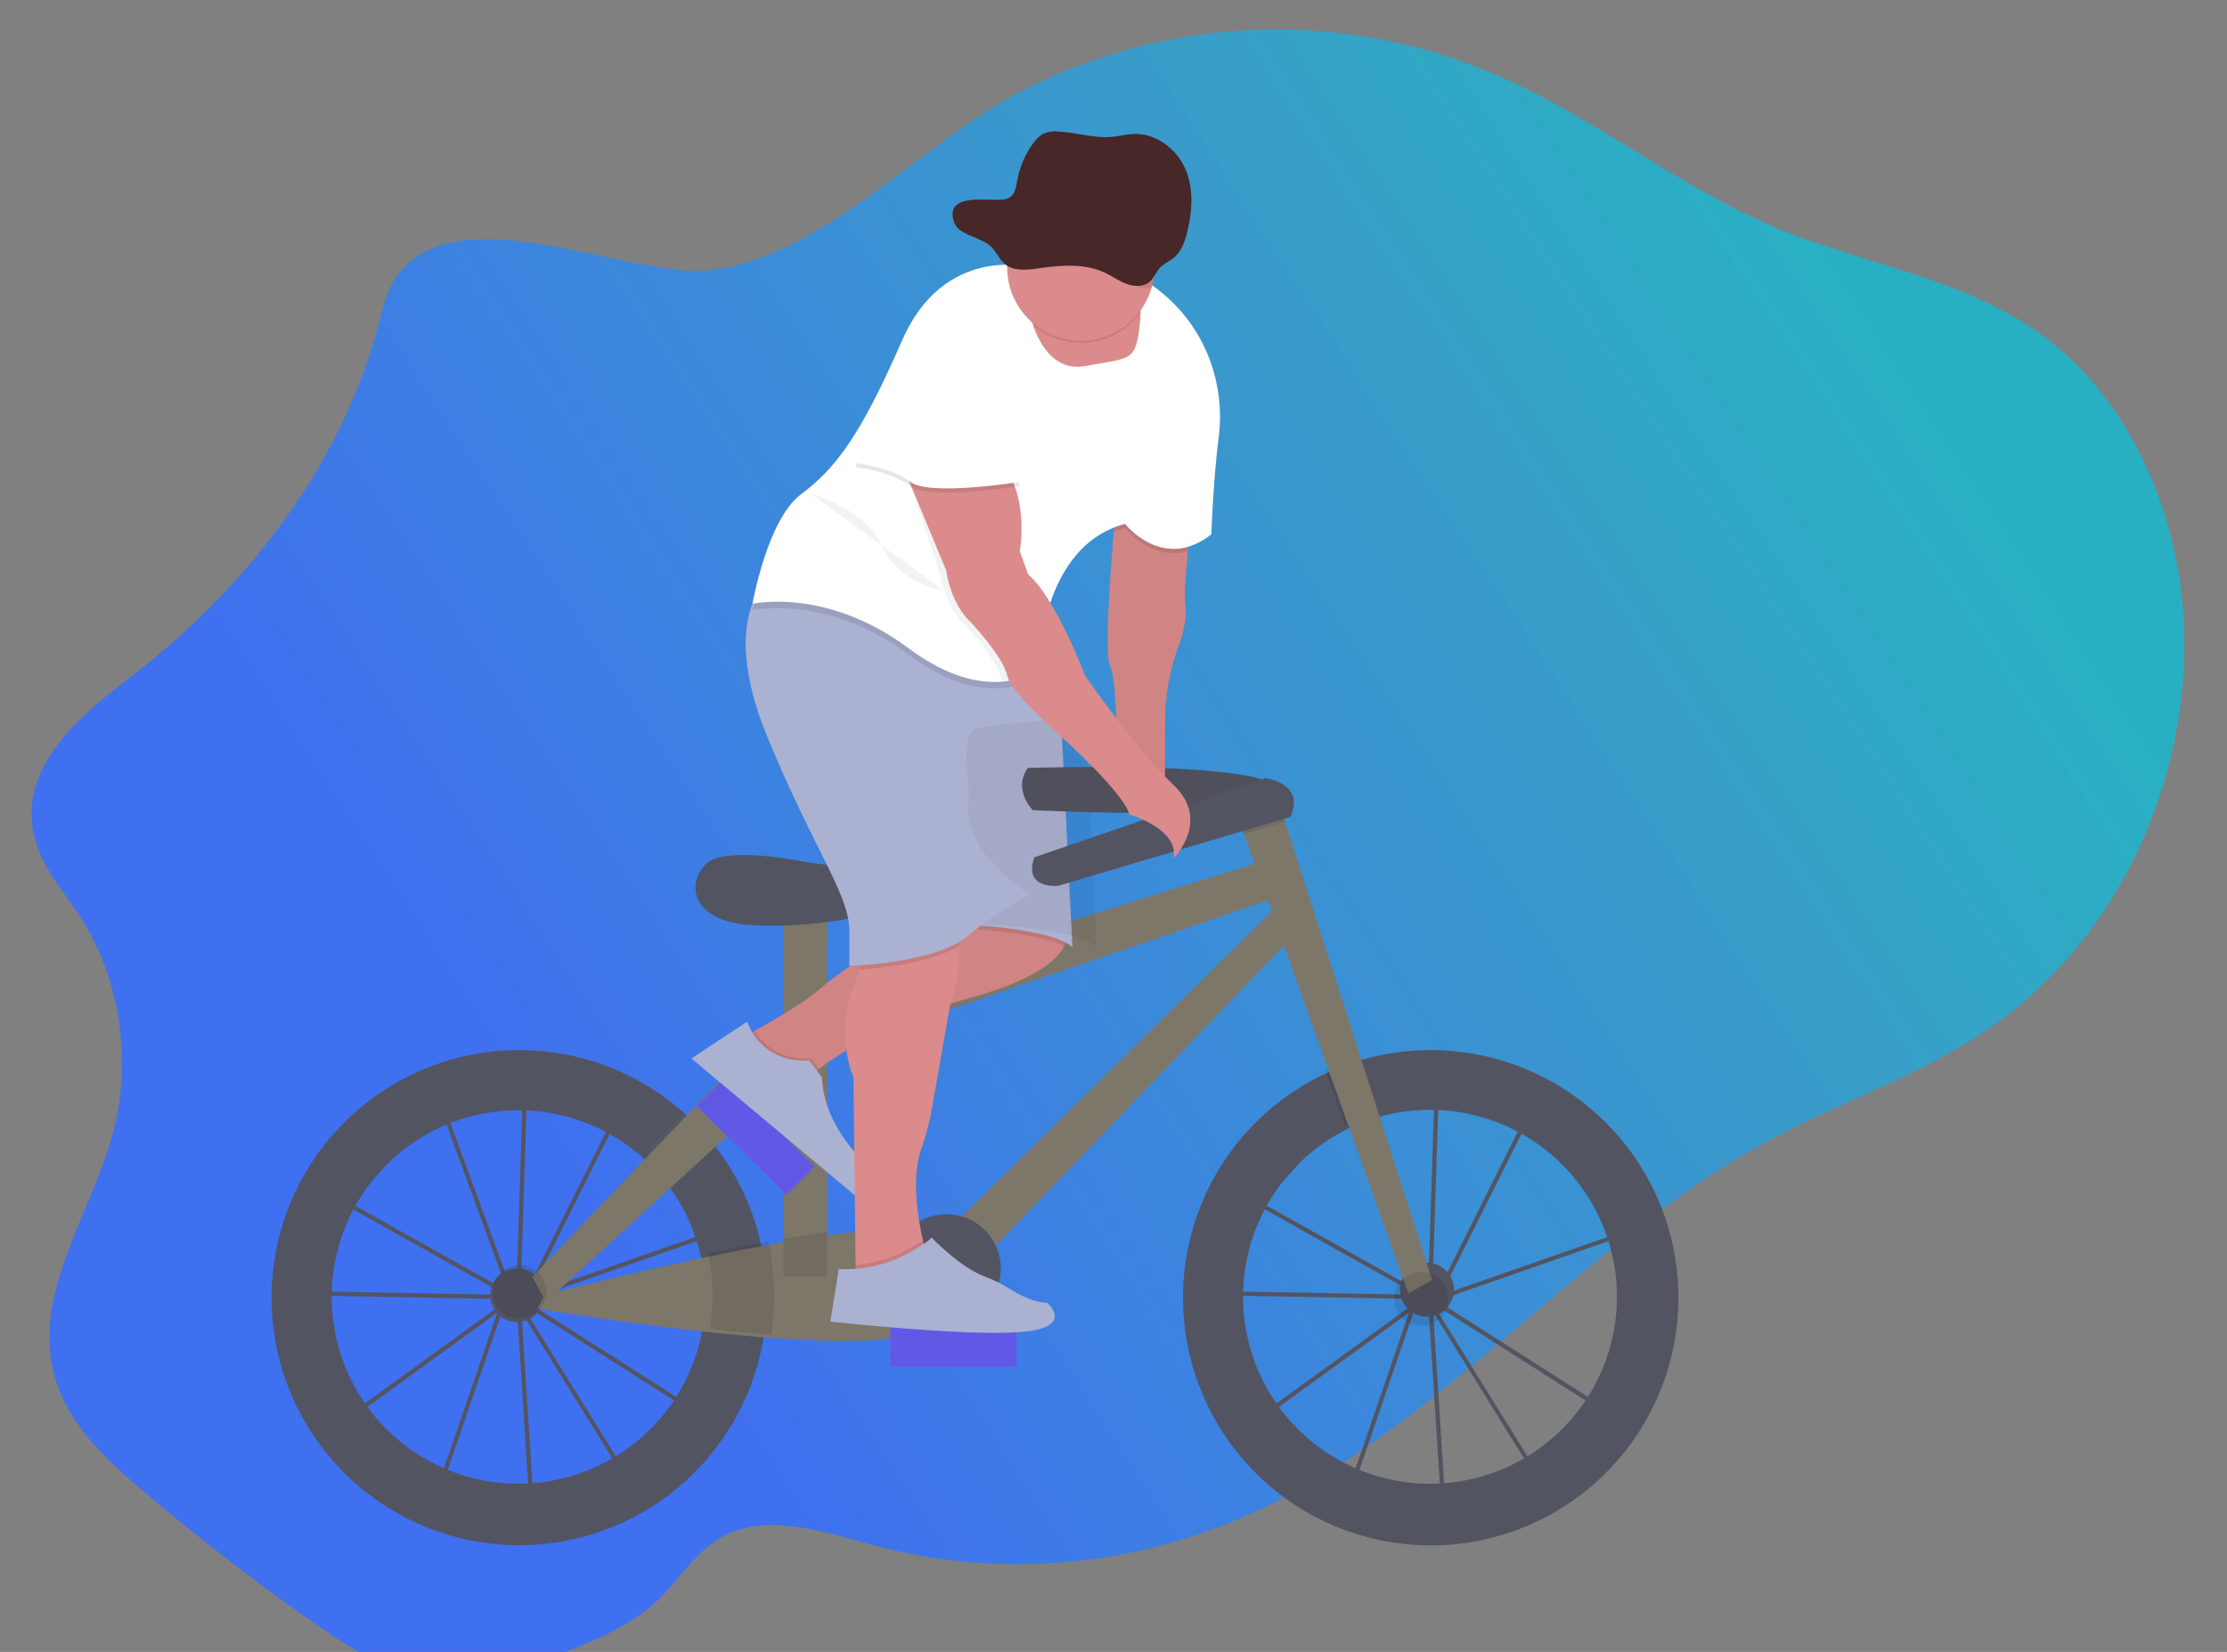 <svg width="1058" height="785" viewBox="0 0 1058 785" fill="none" xmlns="http://www.w3.org/2000/svg">
<rect x="0" y="0" width="1058" height="785" fill="#808080" stroke="none"/>
<g id="undraw_Ride_a_bicycle_2yok 1" clip-path="url(#clip0)">
<path id="background" d="M189.802 129.432C184.322 136.082 182.212 145.432 179.852 154.222C160.852 225.062 114.032 282.042 60.712 322.742C38.132 339.982 10.642 363.102 15.582 394.012C18.242 410.612 29.912 422.832 38.582 436.352C56.772 464.662 62.672 503.142 54.002 537.032C44.142 575.592 16.582 611.572 25.112 650.562C30.372 674.562 48.232 691.642 65.402 706.322C92.189 729.209 119.829 750.649 148.322 770.642C167.422 784.042 187.742 797.082 210.002 798.782C229.602 800.282 248.802 792.832 267.412 785.482C283.672 779.052 300.342 772.362 313.472 759.482C322.042 751.072 328.872 740.222 338.392 733.342C360.752 717.182 389.472 727.422 415.112 734.342C475.612 750.582 540.362 744.652 597.932 717.602C686.242 676.102 753.552 588.952 839.932 542.192C877.072 522.082 917.472 509.602 951.862 483.702C971.237 468.956 987.887 450.938 1001.06 430.462C1027.06 390.352 1041.12 339.212 1037.06 289.152C1033 239.092 1010.25 190.852 974.522 162.592C936.272 132.342 887.962 126.692 844.442 108.532C799.502 89.772 759.522 57.532 715.012 37.402C678.996 21.159 639.8 13.185 600.3 14.066C560.8 14.947 521.998 24.66 486.742 42.492C438.302 66.992 389.202 124.152 335.252 128.492C296.812 131.492 219.822 93.012 189.802 129.432Z" fill="url(#paint0_linear)"/>
<g id="left-wheel">
<path id="Vector" d="M251.725 717.778L245.455 619.838L245.325 619.628L239.005 621.828L209.925 706.678L163.675 673.888L237.345 620.478L237.415 620.268L237.835 620.118L242.585 616.668L165.345 573.358L146.425 594.158L149.425 613.658L238.245 615.278V617.278L147.765 615.658L144.345 593.518L170.245 565.058L208.995 519.858L209.685 521.728L217.885 512.728L248.345 518.188V516.978L250.345 517.038V518.548L295.705 526.668L253.415 611.278L247.245 615.748V616.248V616.808L345.045 582.728L333.435 673.938L250.435 621.068L247.515 619.428L296.455 698.308L251.725 717.778ZM247.725 623.438L253.575 714.818L293.625 697.438L247.725 623.438ZM167.145 673.868L208.935 703.498L236.275 623.758L167.145 673.868ZM249.465 618.208L251.555 619.378L331.905 670.578L342.705 585.708L249.465 618.208ZM242.365 611.008L244.875 615.058L245.315 614.738L248.315 520.208L218.575 514.888L210.415 523.888L242.365 611.008ZM166.945 571.948L241.785 613.948L240.485 611.818L208.905 525.548L171.715 566.418L166.945 571.948ZM250.345 520.558L247.345 613.278L251.865 609.998L292.775 528.178L250.345 520.558Z" fill="#535461"/>
<path id="Vector_2" d="M361.415 590.738C357.405 572.919 349.285 556.283 337.705 542.158C333.406 536.909 328.666 532.038 323.535 527.598C303.809 510.567 278.986 500.568 252.962 499.17C226.938 497.771 201.187 505.053 179.749 519.873C158.311 534.693 142.401 556.211 134.515 581.05C126.629 605.89 127.214 632.645 136.178 657.116C145.142 681.587 161.978 702.39 184.042 716.258C206.107 730.127 232.152 736.277 258.09 733.743C284.028 731.208 308.39 720.134 327.353 702.257C346.317 684.379 358.807 660.712 362.865 634.968C363.809 628.907 364.284 622.783 364.285 616.648C364.292 607.932 363.329 599.242 361.415 590.738ZM246.225 705.088C227.993 705.069 210.209 699.435 195.292 688.953C180.374 678.47 169.047 663.648 162.851 646.501C156.655 629.354 155.89 610.715 160.66 593.118C165.43 575.521 175.505 559.82 189.513 548.15C203.521 536.48 220.783 529.408 238.953 527.895C257.122 526.381 275.316 530.501 291.062 539.693C306.807 548.884 319.34 562.703 326.956 579.268C334.571 595.834 336.9 614.343 333.625 632.278C329.875 652.722 319.076 671.203 303.107 684.506C287.137 697.809 267.01 705.093 246.225 705.088V705.088Z" fill="#535461"/>
<path id="Vector_3" d="M245.73 628.27C252.805 628.27 258.54 622.535 258.54 615.46C258.54 608.385 252.805 602.65 245.73 602.65C238.655 602.65 232.92 608.385 232.92 615.46C232.92 622.535 238.655 628.27 245.73 628.27Z" fill="#535461"/>
</g>
<g id="right-wheel">
<path id="Vector_4" d="M684.847 717.78L678.587 619.88L678.457 619.67L672.137 621.87L643.047 706.68L596.797 673.88L670.487 620.47L670.557 620.26L670.977 620.11L675.727 616.66L598.487 573.35L579.557 594.15L582.557 613.65L671.357 615.23V617.23L580.877 615.61L577.477 593.5L603.367 565.05L642.087 519.88L642.777 521.75L650.977 512.75L681.517 518.22V517.01L683.517 517.07V518.58L728.877 526.7L686.547 611.35L680.377 615.82V616.32V616.88L778.187 582.8L766.577 674.01L683.577 621.14L680.657 619.5L729.597 698.39L684.847 717.78ZM680.847 623.44L686.697 714.82L726.747 697.44L680.847 623.44ZM600.277 673.88L642.067 703.51L669.407 623.77L600.277 673.88ZM682.597 618.22L684.687 619.39L765.037 670.59L775.837 585.72L682.597 618.22ZM675.497 611.02L678.007 615.07L678.447 614.75L681.447 520.22L651.707 514.88L643.547 523.88L675.497 611.02ZM600.107 571.97L674.947 613.97L673.647 611.84L642.067 525.57L604.867 566.45L600.107 571.97ZM683.477 520.58L680.477 613.27L684.997 609.99L725.907 528.17L683.477 520.58Z" fill="#535461"/>
<path id="Vector_5" d="M679.757 499C669.144 498.988 658.578 500.415 648.347 503.24C643.071 504.695 637.904 506.523 632.887 508.71C606.157 520.297 584.674 541.387 572.594 567.898C560.514 594.41 558.697 624.459 567.492 652.233C576.287 680.008 595.071 703.533 620.209 718.259C645.348 732.984 675.054 737.863 703.582 731.952C732.109 726.04 757.431 709.759 774.648 686.257C791.865 662.755 799.754 633.702 796.789 604.72C793.823 575.738 780.215 548.885 758.595 529.356C736.975 509.828 708.881 499.012 679.747 499H679.757ZM679.357 705.09C659.076 705.082 639.408 698.137 623.62 685.407C607.831 672.678 596.872 654.931 592.562 635.113C588.252 615.295 590.851 594.599 599.928 576.463C609.004 558.326 624.011 543.84 642.457 535.41C647.149 533.262 652.021 531.532 657.017 530.24C669.229 527.07 681.977 526.537 694.411 528.678C706.845 530.818 718.681 535.581 729.13 542.652C739.58 549.722 748.404 558.937 755.015 569.683C761.627 580.429 765.873 592.46 767.473 604.975C769.073 617.49 767.989 630.202 764.293 642.265C760.598 654.329 754.375 665.467 746.04 674.939C737.704 684.41 727.447 691.998 715.951 697.196C704.455 702.395 691.984 705.086 679.367 705.09H679.357Z" fill="#535461"/>
<path id="Vector_6" d="M677.93 625.67C685.005 625.67 690.74 619.935 690.74 612.86C690.74 605.785 685.005 600.05 677.93 600.05C670.855 600.05 665.12 605.785 665.12 612.86C665.12 619.935 670.855 625.67 677.93 625.67Z" fill="#535461"/>
</g>
<g id="bike">
<path id="Vector_7" d="M393 425.78H372.19V606.66H393V425.78Z" fill="#7D776A"/>
<path id="Vector_8" opacity="0.1" d="M393 425.77V439.7C386.08 440.6 379 441.17 372.19 441.39V425.77H393Z" fill="#7D776A"/>
<path id="Vector_9" d="M387.4 475.4L605.9 407.37L613.1 424.18L389 501.01L387.4 475.4Z" fill="#7D776A"/>
<path id="Vector_10" d="M452.23 582.65L609.9 427.38L618.7 440.18L468.23 597.05L452.23 582.65Z" fill="#7D776A"/>
<path id="Vector_11" opacity="0.1" d="M653.58 529.85C648.584 531.142 643.712 532.872 639.02 535.02L629.46 508.31C634.477 506.123 639.644 504.295 644.92 502.84L653.58 529.85Z" fill="black"/>
<path id="Vector_12" d="M680.33 608.26L669.13 614.66L590.99 396.33L587.49 386.56L605.9 376.15L610.51 390.53L680.33 608.26Z" fill="#7D776A"/>
<path id="Vector_13" d="M258.54 615.49C258.54 615.49 426.62 571.49 440.22 588.28C453.82 605.07 468.23 627.49 425.85 635.49C383.47 643.49 255.37 621.88 255.37 621.88L258.54 615.49Z" fill="#7D776A"/>
<path id="Vector_14" opacity="0.1" d="M341.21 541.37L319.85 560.92C316.067 556.064 311.791 551.614 307.09 547.64L327.03 526.81C332.164 531.249 336.908 536.12 341.21 541.37V541.37Z" fill="#7D776A"/>
<path id="Vector_15" d="M252.94 606.66L378.59 475.4L382.6 505.81L259.34 618.66L252.94 606.66Z" fill="#7D776A"/>
<path id="Vector_16" d="M387 554.303L344.293 512.159L330.947 525.683L373.654 567.827L387 554.303Z" fill="#6C63FF"/>
<path id="Vector_17" opacity="0.1" d="M387 554.303L344.293 512.159L330.947 525.683L373.654 567.827L387 554.303Z" fill="#070707"/>
<path id="Vector_18" d="M354.48 491.99C354.48 491.99 379.27 478.91 388.85 470.49C394.617 465.444 400.818 460.917 407.38 456.96L438.48 438.03L503.48 433.03L506.48 444.03C506.48 444.03 511.48 460.03 461.48 474.03C411.48 488.03 386.48 510.03 386.48 510.03C386.48 510.03 354.48 520.99 354.48 491.99Z" fill="#DB8B8B"/>
<path id="Vector_19" opacity="0.1" d="M389.13 507.86C387.36 509.21 386.48 509.99 386.48 509.99C386.48 509.99 354.48 520.99 354.48 491.99C354.48 491.99 356.03 491.17 358.48 489.8C360.955 493.831 364.423 497.16 368.551 499.469C372.679 501.778 377.33 502.99 382.06 502.99H385.45L389.13 507.86Z" fill="black"/>
<path id="Vector_20" opacity="0.05" d="M505.54 449.55C502.76 455.44 493.17 465.12 461.48 473.99C420.87 485.36 396.75 501.99 389.13 507.86C387.36 509.21 386.48 509.99 386.48 509.99C386.48 509.99 354.48 520.99 354.48 491.99C354.48 491.99 356.03 491.17 358.48 489.8C365.91 485.73 381.64 476.8 388.82 470.45C394.586 465.403 400.787 460.875 407.35 456.92L438.45 437.99L450.03 437.1L503.45 432.99L506.45 443.99C506.45 443.99 507.15 446.14 505.54 449.55Z" fill="black"/>
<path id="Vector_21" d="M354.98 485.49L328.48 502.99L406.08 567.99C406.08 567.99 417.48 560.99 411.48 552.99C411.48 552.99 391.48 535.99 390.48 511.99L384.48 503.99H381.09C375.358 503.991 369.767 502.211 365.089 498.897C360.412 495.583 356.88 490.898 354.98 485.49V485.49Z" fill="#ABB1D1"/>
<path id="Vector_22" opacity="0.1" d="M505.54 449.55C489.54 441.82 450.48 440.99 450.48 440.99L450.06 437.1L503.48 432.99L506.48 443.99C506.48 443.99 507.15 446.14 505.54 449.55Z" fill="black"/>
<path id="Vector_23" d="M450.48 438.99C450.48 438.99 497.48 439.99 509.48 449.99L503.48 328.99H438.48L450.48 438.99Z" fill="#ABB1D1"/>
<path id="Vector_24" opacity="0.05" d="M462 439C462 439 509 440 521 450L515 329H450L462 439Z" fill="black"/>
<path id="Vector_25" d="M488.24 364.95C488.24 364.95 605.89 360.95 608.29 376.16C610.69 391.37 490.64 384.96 490.64 384.96C490.64 384.96 481.04 375.35 488.24 364.95Z" fill="#535461"/>
<path id="Vector_26" opacity="0.1" d="M675.13 630.07C682.205 630.07 687.94 624.335 687.94 617.26C687.94 610.185 682.205 604.45 675.13 604.45C668.055 604.45 662.32 610.185 662.32 617.26C662.32 624.335 668.055 630.07 675.13 630.07Z" fill="black"/>
<path id="Vector_27" opacity="0.05" d="M488.24 364.95C488.24 364.95 605.89 360.95 608.29 376.16C610.69 391.37 490.64 384.96 490.64 384.96C490.64 384.96 481.04 375.35 488.24 364.95Z" fill="black"/>
<path id="Vector_28" d="M391.44 410.78C388.52 410.554 385.616 410.164 382.74 409.61C371.46 407.45 343.02 402.92 335.37 410.61C325.77 420.21 328.97 437.02 354.58 439.42C380.19 441.82 424.21 435.42 433.02 425.81C433.02 425.77 417.09 412.75 391.44 410.78Z" fill="#535461"/>
<path id="Vector_29" opacity="0.1" d="M610.51 390.53L590.99 396.33L587.49 386.56L605.9 376.15L610.51 390.53Z" fill="black"/>
<path id="Vector_30" d="M491.44 407.37L601.09 369.75C601.09 369.75 620.3 372.15 613.09 388.16L502.65 420.97C502.65 420.97 485.85 422.57 491.44 407.37Z" fill="#535461"/>
<path id="Vector_31" opacity="0.1" d="M246.81 626.62C253.885 626.62 259.62 620.885 259.62 613.81C259.62 606.735 253.885 601 246.81 601C239.735 601 234 606.735 234 613.81C234 620.885 239.735 626.62 246.81 626.62Z" fill="black"/>
<path id="Vector_32" opacity="0.1" d="M367.79 615.86C367.789 621.994 367.314 628.119 366.37 634.18C356.77 633.49 346.85 632.49 337.13 631.49C339.289 619.599 339.021 607.394 336.34 595.61C345.81 593.61 355.48 591.7 364.92 589.97C366.833 598.467 367.795 607.15 367.79 615.86V615.86Z" fill="black"/>
<path id="Vector_33" opacity="0.1" d="M393 585.38V606.65H372.19V588.65C379.39 587.4 386.39 586.29 393 585.38Z" fill="black"/>
<path id="Vector_34" opacity="0.1" d="M448.22 628.27C462.364 628.27 473.83 616.804 473.83 602.66C473.83 588.516 462.364 577.05 448.22 577.05C434.076 577.05 422.61 588.516 422.61 602.66C422.61 616.804 434.076 628.27 448.22 628.27Z" fill="black"/>
<path id="Vector_35" d="M449.83 628.27C463.974 628.27 475.44 616.804 475.44 602.66C475.44 588.516 463.974 577.05 449.83 577.05C435.686 577.05 424.22 588.516 424.22 602.66C424.22 616.804 435.686 628.27 449.83 628.27Z" fill="#535461"/>
<path id="Vector_36" d="M442.992 600.736L442.984 600.742C439.977 602.991 439.362 607.253 441.611 610.26L461.937 637.441C464.186 640.448 468.448 641.063 471.455 638.814L471.463 638.808C474.471 636.559 475.085 632.297 472.836 629.29L452.51 602.109C450.261 599.102 446 598.487 442.992 600.736Z" fill="#6C63FF"/>
<path id="Vector_37" d="M565.48 246.99L563.1 277.1C562.826 280.914 562.876 284.744 563.25 288.55C563.56 291.92 563.25 297.82 559.95 306.82C555.713 318.317 553.523 330.467 553.48 342.72V376.99L530.48 372.99C530.48 372.99 531.48 324.99 527.48 316.99C523.48 308.99 530.48 237.99 530.48 237.99L565.48 246.99Z" fill="#DB8B8B"/>
<path id="Vector_38" opacity="0.05" d="M564.3 261.91L563.1 277.1C562.83 280.911 562.883 284.738 563.26 288.54C563.57 291.91 563.26 297.81 559.96 306.82C555.723 318.317 553.533 330.467 553.49 342.72V376.99L530.49 372.99C530.49 372.99 531.49 324.99 527.49 316.99C524.66 311.32 527.34 274.05 529.15 252.78C529.9 244.03 530.49 237.99 530.49 237.99L565.49 246.99L564.3 261.91Z" fill="black"/>
<path id="Vector_39" d="M451.5 476.99L442.85 526.19C441.759 532.759 440.086 539.218 437.85 545.49C432.78 559.35 436.02 578.78 438.48 589.38C439.57 594.06 440.48 597.02 440.48 597.02L414.48 611.02L406.48 605.02V601.02L405.48 512.02C399.48 498.02 401.48 477.02 405.48 469.02C406.617 466.392 407.417 463.63 407.86 460.8C409.86 450.08 410.48 435.02 410.48 435.02C410.48 435.02 426.48 408.02 445.48 426.02C452.48 432.65 455.14 441.32 455.7 449.62C456.68 463.83 451.5 476.99 451.5 476.99Z" fill="#DB8B8B"/>
<path id="Vector_40" opacity="0.1" d="M455.7 449.59C441.83 457.83 417.7 460.16 407.86 460.77C409.86 450.05 410.48 434.99 410.48 434.99C410.48 434.99 426.48 407.99 445.48 425.99C452.48 432.62 455.14 441.29 455.7 449.59Z" fill="black"/>
<path id="Vector_41" d="M489.48 424.99C478.846 430.653 468.797 437.352 459.48 444.99C443.48 457.99 403.48 458.99 403.48 458.99V443.99C404.48 425.99 387.48 405.99 364.48 349.99C349.79 314.23 353.86 293.99 358.72 283.99C361.48 278.34 364.48 275.99 364.48 275.99L489.48 299.99L493.95 313.39L503.48 341.99C503.48 341.99 468.48 343.99 462.48 346.99C456.48 349.99 460.48 376.99 460.48 376.99C454.48 404.99 489.48 424.99 489.48 424.99Z" fill="#ABB1D1"/>
<path id="Vector_42" opacity="0.1" d="M565.48 246.99L564.3 261.91C546.9 266.91 534.48 250.99 534.48 250.99C532.665 251.477 530.882 252.074 529.14 252.78C529.89 244.03 530.48 237.99 530.48 237.99L565.48 246.99Z" fill="black"/>
<path id="Vector_43" opacity="0.1" d="M493.95 313.39C493.48 318.06 493.48 320.99 493.48 320.99C493.48 320.99 470.48 339.99 431.48 310.99C392.48 281.99 357.48 289.99 357.48 289.99C357.48 289.99 357.89 287.67 358.72 283.99C361.48 278.34 364.48 275.99 364.48 275.99L489.48 299.99L493.95 313.39Z" fill="black"/>
<path id="Vector_44" d="M578.96 207.94C576.35 228.29 575.48 253.94 575.48 253.94C552.48 271.94 534.48 248.94 534.48 248.94C512.76 254.77 502.55 273.78 497.74 290.37C495.164 299.344 493.732 308.607 493.48 317.94C493.48 317.94 487.4 322.94 476.2 323.94C465.61 324.83 450.43 322.07 431.48 307.94C392.48 278.94 357.48 286.94 357.48 286.94C357.48 286.94 364.48 246.94 380.48 234.94C396.48 222.94 408.48 207.94 428.48 161.94C448.48 115.94 489.48 126.94 489.48 126.94C489.48 126.94 491.48 117.94 528.48 126.94C537.492 129.302 545.834 133.721 552.85 139.85C572.64 156.49 582.24 182.3 578.96 207.94Z" fill="white"/>
<path id="Vector_45" d="M541.85 149.49C541.8 150.82 541.69 152.3 541.51 153.95C539.51 171.95 537.51 169.95 515.51 173.95C501.83 176.44 494.72 165.01 491.3 156.01C490.062 152.75 489.128 149.382 488.51 145.95L536.51 137.95C536.51 137.95 542.26 136.34 541.85 149.49Z" fill="#DB8B8B"/>
<path id="Vector_46" opacity="0.05" d="M497.74 290.42C495.164 299.394 493.732 308.657 493.48 317.99C493.48 317.99 487.4 322.99 476.2 323.99C475.884 323.353 475.643 322.682 475.48 321.99C473.48 312.99 458.48 296.99 458.48 296.99C448.48 287.99 446.48 271.99 446.48 271.99L429.98 223.49L424.48 218.99C424.48 218.99 447.48 200.99 467.48 215.99C487.48 230.99 481.48 262.99 481.48 262.99L485.48 273.99C489.63 277.49 493.85 283.66 497.74 290.42Z" fill="black"/>
<path id="Vector_47" d="M427.48 217.99L449.48 270.99C449.48 270.99 451.48 286.99 461.48 295.99C461.48 295.99 476.48 311.99 478.48 320.99C480.48 329.99 508.48 353.99 508.48 353.99C508.48 353.99 534.48 377.99 536.48 386.99C536.48 386.99 560.48 393.99 557.48 407.99C557.48 407.99 575.48 389.99 557.48 372.99C539.48 355.99 515.48 320.99 515.48 320.99C515.48 320.99 501.48 283.99 488.48 272.99L484.48 261.99C484.48 261.99 490.48 229.99 470.48 214.99C450.48 199.99 427.48 217.99 427.48 217.99Z" fill="#DB8B8B"/>
<path id="Vector_48" opacity="0.1" d="M440.48 596.99L414.48 610.99L406.48 604.99V600.99C415.464 600.352 424.193 597.718 432.03 593.28C434.43 591.92 436.69 590.58 438.5 589.4C439.55 594.03 440.48 596.99 440.48 596.99Z" fill="black"/>
<path id="Vector_49" opacity="0.1" d="M470.48 175.99L484.48 230.99C484.48 230.99 441.48 237.99 432.48 230.99C423.48 223.99 406.48 221.99 406.48 221.99C406.48 221.99 424.48 169.99 434.48 163.99C444.48 157.99 470.48 175.99 470.48 175.99Z" fill="black"/>
<path id="Vector_50" d="M470.48 173.99L484.48 228.99C484.48 228.99 441.48 235.99 432.48 228.99C423.48 221.99 406.48 219.99 406.48 219.99C406.48 219.99 424.48 167.99 434.48 161.99C444.48 155.99 470.48 173.99 470.48 173.99Z" fill="white"/>
<path id="Vector_51" opacity="0.1" d="M541.85 148.49C539.049 152.356 535.487 155.609 531.383 158.047C527.278 160.485 522.718 162.058 517.983 162.669C513.248 163.28 508.439 162.915 503.85 161.598C499.261 160.281 494.99 158.039 491.3 155.01C490.062 151.75 489.128 148.382 488.51 144.95L536.51 136.95C536.51 136.95 542.26 135.34 541.85 148.49Z" fill="black"/>
<path id="Vector_52" d="M548.48 126.99C548.48 136.273 544.793 145.175 538.229 151.739C531.665 158.303 522.763 161.99 513.48 161.99C504.197 161.99 495.295 158.303 488.731 151.739C482.168 145.175 478.48 136.273 478.48 126.99C478.48 126.41 478.48 125.83 478.48 125.25C478.711 115.967 482.62 107.157 489.346 100.756C496.073 94.356 505.067 90.889 514.35 91.12C523.633 91.351 532.443 95.26 538.844 101.986C545.245 108.713 548.711 117.707 548.48 126.99V126.99Z" fill="#DB8B8B"/>
<path id="Vector_53" opacity="0.1" d="M548.48 126.99C548.483 130.216 548.039 133.426 547.16 136.53C544.455 137.12 541.633 136.861 539.08 135.79C535.34 134.32 532.13 131.79 528.54 129.97C518.43 124.85 506.4 125.86 495.2 127.55C489.64 128.39 483.33 129.17 478.96 125.63C478.81 125.511 478.666 125.385 478.53 125.25C478.761 115.967 482.67 107.157 489.396 100.756C496.123 94.356 505.117 90.889 514.4 91.12C523.683 91.351 532.493 95.26 538.894 101.986C545.295 108.713 548.761 117.707 548.53 126.99H548.48Z" fill="black"/>
<path id="Vector_54" opacity="0.05" d="M384.98 234.49C384.98 234.49 410.98 241.49 418.98 259.49C426.98 277.49 448.62 280.78 448.62 280.78" fill="black"/>
<path id="Vector_55" d="M482.98 630.49H422.98V649.49H482.98V630.49Z" fill="#6C63FF"/>
<path id="Vector_56" opacity="0.1" d="M482.98 630.49H422.98V649.49H482.98V630.49Z" fill="black"/>
<path id="Vector_57" d="M431.99 595.23C437.36 592.23 442.07 589.23 442.48 587.99C442.48 587.99 456.03 602.29 468.1 606.73C472.159 608.229 476.044 610.16 479.69 612.49C484.47 615.49 491.29 619.02 497.48 619.02C497.48 619.02 511.48 631.02 484.48 633.02C457.48 635.02 394.48 628.02 394.48 628.02L398.48 603.02C410.167 603.705 421.804 601 431.99 595.23Z" fill="#ABB1D1"/>
</g>
<path id="hat" d="M453.16 105.34C455.29 112.02 465.52 112.23 470.77 117.15C473.5 119.71 474.77 123.49 477.77 125.77C481.94 128.95 487.96 128.25 493.27 127.49C503.96 125.97 515.44 125.06 525.08 129.67C528.5 131.3 531.57 133.58 535.14 134.91C538.71 136.24 543.14 136.4 546.04 134.04C548.36 132.15 549.21 129.04 551.31 126.96C552.94 125.32 555.21 124.4 557.07 122.96C561.15 119.88 562.91 114.86 564.07 110.06C566.47 100.18 567.16 89.53 563.07 80.16C558.98 70.79 549.14 63.16 538.4 63.65C535.11 63.8 531.9 64.65 528.62 65.01C520.07 65.88 511.62 63.01 503.04 62.52C500.551 62.217 498.027 62.562 495.71 63.52C493.963 64.491 492.457 65.841 491.3 67.47C487.372 72.615 484.682 78.597 483.44 84.95C482.44 89.74 482.39 94.08 476.52 94.82C469.85 95.7 448.65 91.21 453.16 105.34Z" fill="#472727"/>
</g>
<defs>
<linearGradient id="paint0_linear" x1="871" y1="128" x2="55" y2="663.5" gradientUnits="userSpaceOnUse">
<stop stop-color="#0AC1DA" stop-opacity="0.74"/>
<stop offset="0.208" stop-color="#2AA3D8" stop-opacity="0.821"/>
<stop offset="0.755" stop-color="#3F70EF"/>
</linearGradient>
<clipPath id="clip0">
<rect width="1057.7" height="784.98" fill="white"/>
</clipPath>
</defs>
</svg>
